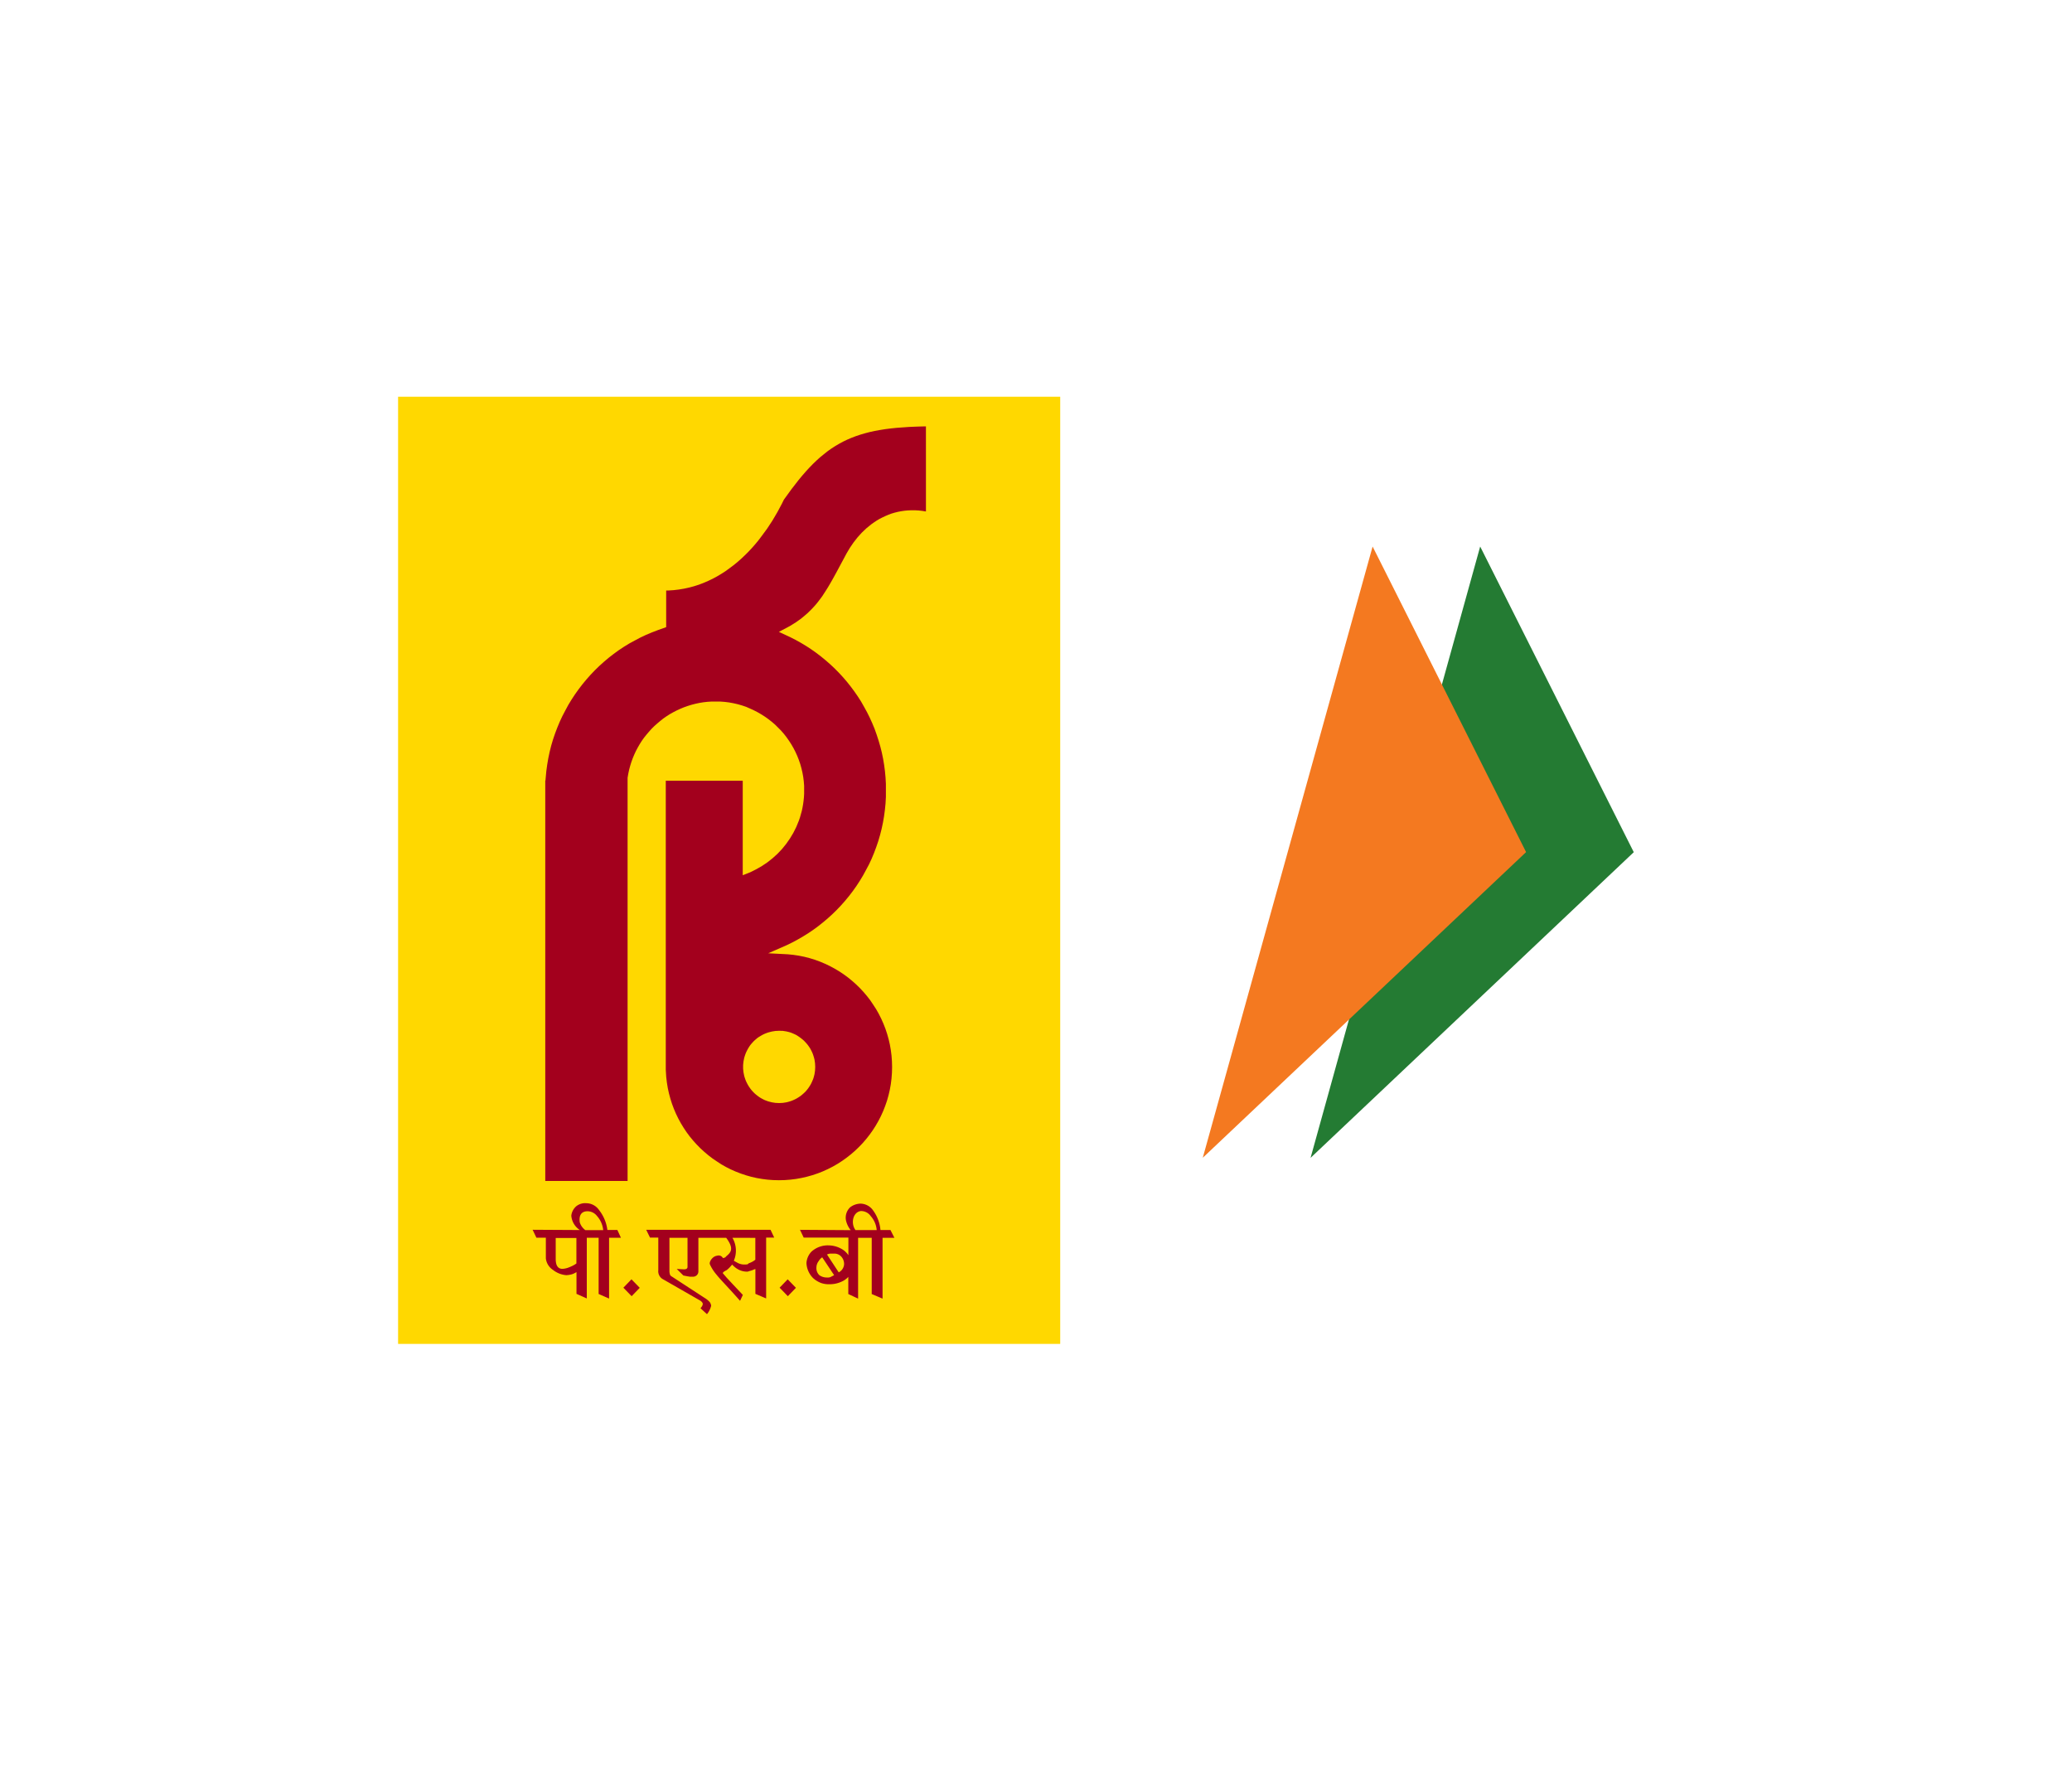 <svg xmlns="http://www.w3.org/2000/svg" xmlns:xlink="http://www.w3.org/1999/xlink" width="70" height="60" viewBox="0 0 70 60"><defs><style>.a{fill:#fff;}.b{fill:#7e2323;opacity:0;}.c{fill:#247b33;}.d{fill:#f47920;}.e{fill:#ffd800;}.f{fill:#a3001d;fill-rule:evenodd;}.g{filter:url(#a);}</style><filter id="a" x="0" y="0" width="70" height="60" filterUnits="userSpaceOnUse"><feOffset dy="1" input="SourceAlpha"/><feGaussianBlur stdDeviation="3" result="b"/><feFlood flood-opacity="0.2"/><feComposite operator="in" in2="b"/><feComposite in="SourceGraphic"/></filter></defs><g transform="translate(-1.323 7.677)"><g class="g" transform="matrix(1, 0, 0, 1, 1.32, -7.68)"><rect class="a" width="52" height="42" rx="2" transform="translate(9 8)"/></g><g transform="translate(36.755 8.755)"><rect class="b" width="24" height="24" transform="translate(0.569 0.569)"/><g transform="translate(5.199 2.033)"><path class="c" d="M636.111,349.373,641.3,359.7l-10.919,10.327Z" transform="translate(-626.736 -349.373)"/><path class="d" d="M627.2,349.373l5.185,10.324-10.923,10.327Z" transform="translate(-621.459 -349.373)"/></g></g><g transform="translate(-9.115 -217.734)"><rect class="e" width="22.369" height="32.001" transform="translate(23.887 223.461)"/><g transform="translate(28.433 224.462)"><path class="f" d="M359.318,468.848l-.274.283-.278-.287.273-.283.279.287Zm2.018-1.95.71,0a.8.8,0,0,0-.2-.471.4.4,0,0,0-.336-.173c-.273.037-.348.425-.178.646Zm-1.132.921a.39.39,0,0,0-.117.125.361.361,0,0,0-.077.21.327.327,0,0,0,.1.268.43.43,0,0,0,.249.078.294.294,0,0,0,.12-.012l.129-.067-.4-.6Zm.558.505-.394-.6a.28.28,0,0,1,.117-.032h.128a.316.316,0,0,1,.219.084.366.366,0,0,1,.112.287.333.333,0,0,1-.181.263Zm.411-1.417a.811.811,0,0,1-.166-.343.486.486,0,0,1,.144-.438.6.6,0,0,1,.35-.122.529.529,0,0,1,.424.23,1.309,1.309,0,0,1,.248.661h.338l.133.263h-.4v2.055l-.366-.155v-1.9h-.46v2.055l-.331-.155v-.579a.652.652,0,0,1-.2.148.95.95,0,0,1-.44.1.775.775,0,0,1-.283-.043.844.844,0,0,1-.268-.166.766.766,0,0,1-.223-.506.614.614,0,0,1,.166-.383.821.821,0,0,1,.6-.214.907.907,0,0,1,.408.112.672.672,0,0,1,.243.219v-.594h-1.51l-.125-.263,1.719.011Zm-4,.252a.865.865,0,0,1,.046.775l.134.074a.474.474,0,0,0,.235.053.6.6,0,0,0,.084-.006c.03,0,.017-.021.069-.042a.677.677,0,0,0,.205-.114v-.739Zm-.212,0h-.939v1.132a.178.178,0,0,1-.194.181h-.1a.282.282,0,0,0-.055-.009l-.158-.031-.225-.221.243.013c.081,0,.122-.028.122-.084v-.981h-.611v1.127a.379.379,0,0,0,.015.1.1.1,0,0,0,.041.065l1.126.734a.787.787,0,0,1,.177.142.249.249,0,0,1,.05.128.7.7,0,0,1-.141.283l-.219-.2a.346.346,0,0,0,.054-.073.159.159,0,0,0,.023-.073c0-.035-.033-.083-.112-.127l-1.257-.721a.309.309,0,0,1-.133-.292v-1.1h-.28l-.128-.263h4.2l.124.263h-.273v2.055l-.363-.155v-.839a.434.434,0,0,0-.073.027.847.847,0,0,1-.13.042c-.051.014-.04.02-.072.02a.64.64,0,0,1-.274-.06.743.743,0,0,1-.235-.179l-.089.1a.747.747,0,0,1-.1.089.714.714,0,0,0-.1.058.088.088,0,0,0-.022.027.052.052,0,0,0-.006.017l.129.15.214.23.334.354-.094.2c-.371-.424-.691-.746-.8-.89a1.4,1.4,0,0,1-.221-.348c-.026-.083.089-.268.245-.286a.163.163,0,0,1,.2.085c0-.017.078-.006.1-.058.162-.135.289-.254.009-.631Zm-4.754-.26.6,0a.848.848,0,0,0-.215-.483.405.405,0,0,0-.336-.154c-.153.007-.279.1-.242.371a.513.513,0,0,0,.194.269Zm-.305.265h-.7v.707q0,.336.227.336a.667.667,0,0,0,.228-.053,1.241,1.241,0,0,0,.124-.055.955.955,0,0,0,.12-.073v-.862Zm2.139,1.684-.274.283-.279-.287.274-.283.279.287Zm-2.023-1.952a.636.636,0,0,1-.289-.486.492.492,0,0,1,.17-.32.484.484,0,0,1,.343-.1.528.528,0,0,1,.424.23,1.351,1.351,0,0,1,.281.673h.338l.12.263h-.4v2.055l-.353-.155v-1.9l-.4,0v2.051l-.348-.155v-.734c-.032.018-.058.032-.08.043a.685.685,0,0,1-.072.029.837.837,0,0,1-.19.031.827.827,0,0,1-.451-.177.538.538,0,0,1-.242-.389v-.7h-.319l-.128-.268Z" transform="translate(-350.423 -439.743)"/><path class="f" d="M351.02,441.494l.03-.323.03-.219.037-.216.045-.214.053-.211.061-.207.068-.2.076-.2.083-.2.09-.193.1-.19.1-.186.11-.181.116-.176.123-.173.128-.167.135-.163.14-.158.145-.152.151-.147.157-.141.161-.136.166-.129.171-.124.176-.117.181-.111.185-.1.188-.1.193-.091.2-.084.2-.077.28-.1v-1.238h.072l.181-.012.176-.021.174-.029.17-.037.167-.045.163-.052.16-.061.155-.067.153-.073.148-.08.145-.086.141-.091.137-.1.134-.1.13-.106.127-.112.122-.115.12-.119.115-.123.112-.127.108-.13.1-.132.2-.271.182-.278.167-.284.152-.285.066-.134.251-.346.248-.32.122-.147.122-.14.121-.132.122-.125.122-.117.122-.11.124-.1.125-.1.127-.09.129-.083.132-.078.135-.073.138-.066.142-.061.147-.056.151-.051.156-.046.161-.042.168-.037.175-.032.181-.029.188-.024.2-.021.414-.03c.192-.009.384-.016.576-.019V432.4l-.122-.02-.125-.014-.124-.007h-.122l-.119.005-.117.011-.115.017-.112.022-.11.028-.107.032-.1.038-.1.043-.1.047-.1.051-.094.056-.091.061-.089.063-.168.137-.157.15-.145.161-.133.171-.122.179-.109.184-.1.187c-.172.319-.338.641-.525.951-.065.107-.133.21-.2.313-.055.075-.11.149-.168.222s-.122.141-.186.209l-.136.134c-.073.065-.148.128-.225.19l-.167.119-.181.114-.1.055-.3.158.388.181.184.094.179.1.176.106.171.112.168.119.162.124.158.13.153.134.149.14.143.145.138.15.133.155.127.16.122.164.116.168.111.173.1.177.1.181.092.185.085.188.079.191.071.2.065.2.058.2.05.2.043.207.035.209.028.212.02.214.012.216,0,.219,0,.223-.012.221-.022.218-.029.217-.037.214-.045.211-.053.208-.06.205-.068.2-.075.2-.081.195-.089.191-.1.187-.1.184-.108.179-.114.175-.121.171-.127.166-.132.161-.138.156-.143.151-.149.146-.154.14-.159.135-.163.13-.169.124-.173.117-.178.111-.181.105-.186.1-.189.092-.621.272.659.034.189.019.186.028.184.037.18.046.176.054.173.063.168.071.165.078.16.086.156.093.151.1.146.107.14.114.135.12.13.127.123.132.117.138.11.143.1.148.1.154.089.158.082.163.074.167.067.171.058.175.05.178.042.182.032.185.024.188.014.191.005.193-.005.2-.015.194-.024.191-.034.188-.043.184-.051.181-.061.177-.068.173-.077.17-.084.164-.092.16-.1.156-.107.15-.114.145-.12.139-.127.132-.132.127-.139.12-.145.114-.15.107-.155.1-.16.092-.165.084-.169.077-.173.068-.178.06-.181.051-.185.043-.187.034-.191.024-.194.015-.2.005-.191-.005-.189-.014-.186-.024-.184-.032-.181-.041-.177-.05-.174-.058-.17-.066-.166-.073-.161-.081-.158-.089-.153-.1-.148-.1-.143-.109-.137-.116-.132-.121-.126-.128-.12-.133-.114-.138-.107-.144-.1-.15-.094-.154-.086-.158-.079-.163-.071-.167-.064-.171-.055-.175-.048-.178-.039-.181-.03-.184-.022-.187-.015-.243v-9.764h2.6v3.192l.254-.1.2-.1.194-.111.186-.125.175-.138.165-.15.153-.161.14-.173.128-.183.115-.192.1-.2.086-.21.037-.107.062-.22.024-.113.02-.114.016-.116.012-.117.007-.118,0-.12,0-.154-.012-.152-.019-.15-.027-.148-.034-.145-.04-.143-.048-.139-.054-.137-.061-.133-.066-.129-.073-.126-.079-.122-.083-.118-.089-.114-.095-.109-.1-.1-.1-.1-.109-.094-.114-.089-.117-.084-.122-.078-.126-.073-.13-.067-.133-.061L357.8,439l-.14-.047-.143-.041-.145-.033-.147-.027-.15-.019-.152-.011-.154,0-.141,0-.139.009-.138.016-.135.022-.133.029-.131.034-.129.04-.127.045-.123.051-.121.056-.118.061-.115.065-.111.071-.109.076-.1.08-.1.084-.1.089-.094.093-.089.1-.085.1-.08.1-.076.107-.071.112-.066.115-.062.117-.056.121-.051.123-.046.126-.04.129-.035.13-.029.134-.024.141v13.621h-2.781V441.494Zm7.895,8.451-.125.006-.121.019-.117.03a1.666,1.666,0,0,0-.166.065c-.053.027-.1.056-.153.088s-.093.07-.138.109-.082.083-.121.127-.07.094-.1.143a1.665,1.665,0,0,0-.081.158c-.023.057-.041.112-.058.17l-.024.12-.013.122v.125l.013.122.024.12c.017.058.035.113.058.17a1.739,1.739,0,0,0,.081.158c.032.05.065.1.1.143a1.629,1.629,0,0,0,.121.128c.045.039.09.074.138.109s.1.061.153.089.109.046.166.066l.117.03.121.019.125.006.125-.006.121-.019a1.675,1.675,0,0,0,.173-.05c.056-.022.109-.046.162-.074a1.675,1.675,0,0,0,.148-.095c.047-.037.09-.074.133-.115s.079-.086.115-.133a1.682,1.682,0,0,0,.095-.148c.027-.053.051-.106.073-.162s.035-.114.05-.173l.018-.121.006-.125-.006-.125-.018-.121c-.014-.06-.03-.115-.05-.173s-.046-.109-.073-.162-.06-.1-.095-.148-.075-.09-.115-.133-.086-.078-.133-.115a1.712,1.712,0,0,0-.148-.1c-.053-.027-.107-.051-.162-.073s-.114-.035-.173-.049l-.121-.019Z" transform="translate(-350.588 -429.524)"/></g></g></g></svg>